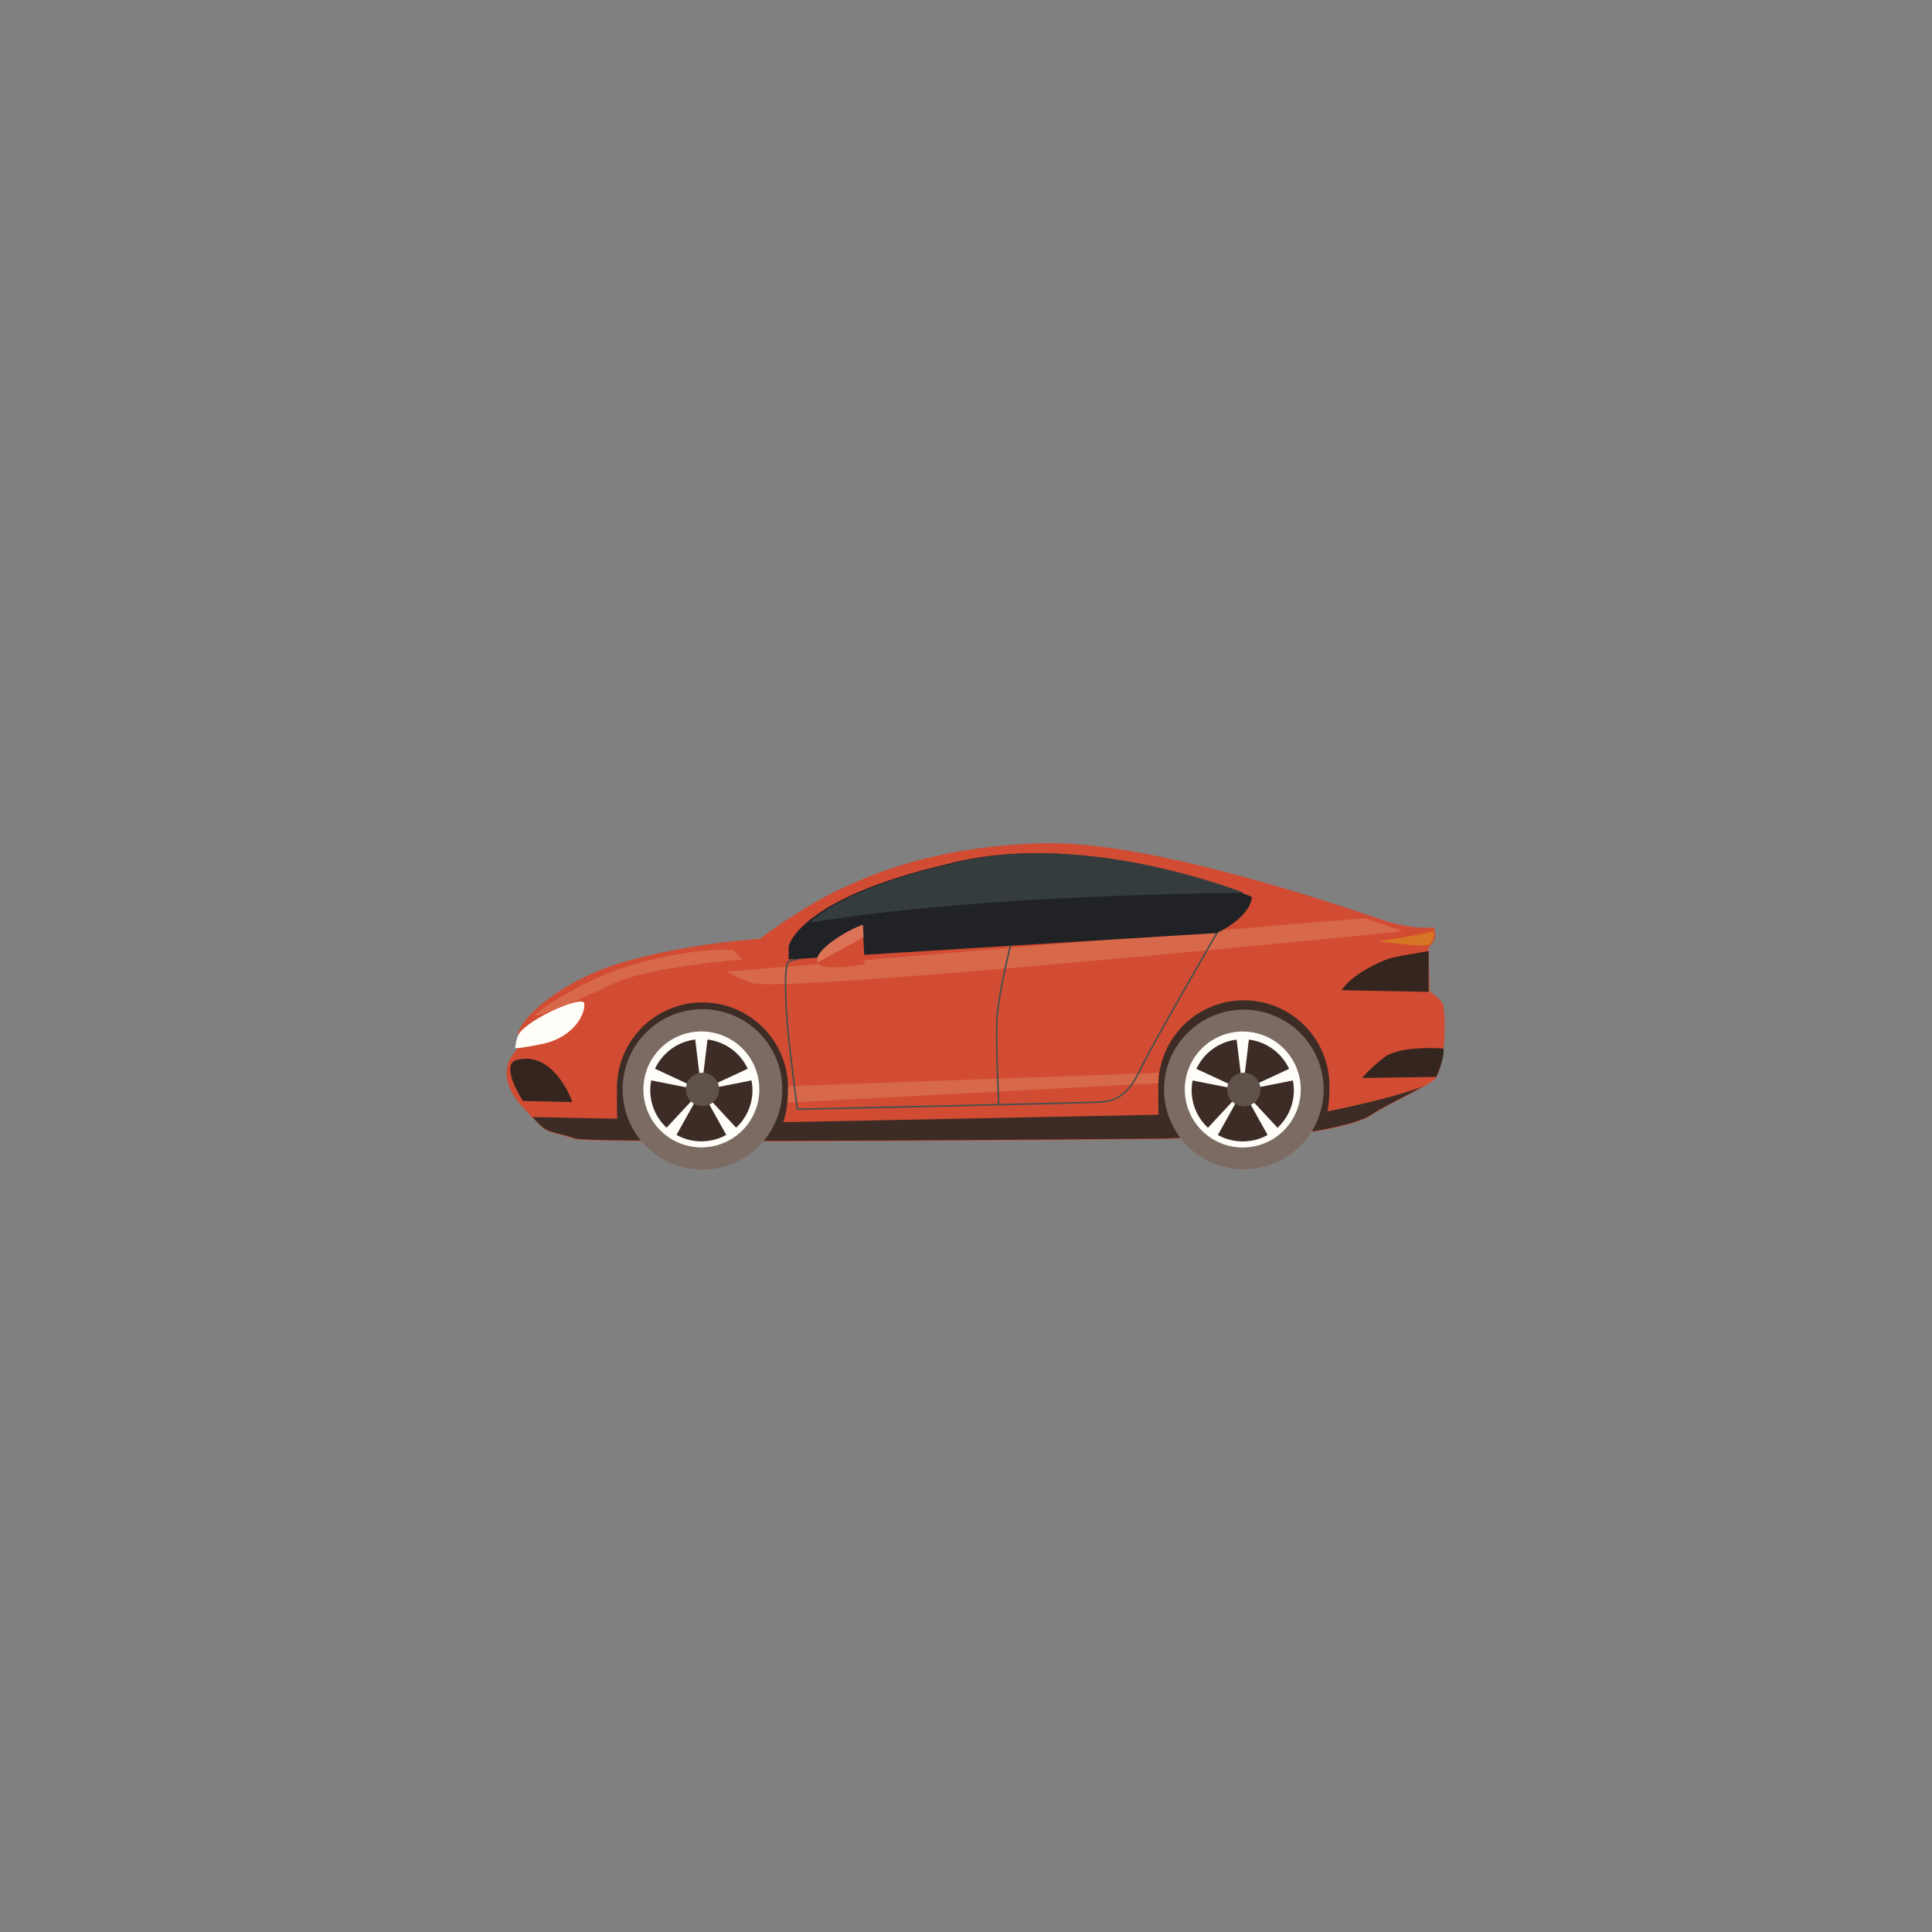 <?xml version="1.0" standalone="no"?><!DOCTYPE svg PUBLIC "-//W3C//DTD SVG 1.1//EN" "http://www.w3.org/Graphics/SVG/1.1/DTD/svg11.dtd"><svg t="1704261758938" class="icon" viewBox="0 0 1024 1024" version="1.1" xmlns="http://www.w3.org/2000/svg" p-id="30295" width="800" height="800" xmlns:xlink="http://www.w3.org/1999/xlink"><rect x="0" y="0" width="1024" height="1024" fill="#808080" stroke="none"/><path d="M759.983 491.561s-10.95 1.614-28.8-4.471c-17.85-6.076-120.221-41.536-177.68-40.153-56.191 1.35-90.466 15.816-109.937 25.152-19.471 9.32-40.976 25.556-40.976 25.556s-32.859 1.622-68.969 11.37c-36.102 9.732-59.221 31.632-59.221 40.145 0 8.53-1.21 8.118-1.21 8.118s-12.951 11.732 4.265 30.018l2.495 2.668c11.419 12.177 7.69 8.241 25.086 13.766 8.966 2.849 312.869 0 312.869 0l78.8-3.952s22.814-3.647 29.821-8.521c6.998-4.874 28.94-14.894 33.46-18.862 5.664-4.973 6.644-28.857 5.072-39.248-0.51-3.343-7.311-7.558-7.311-7.558l-0.601-23.481s5.475-3.853 2.84-10.547z" fill="#D14C32" p-id="30296"></path><path d="M757.217 504.109s-18.623 2.906-22.337 4.421c-19.422 7.912-23.736 16.302-23.736 16.302l46.073 0.881v-21.604zM765.03 555.739s-23.003-1.885-31.525 4.825c-8.513 6.685-11.551 10.794-11.551 10.794l39.346-0.576c0-0.008 4.685-10.563 3.73-15.042zM303.149 583.526s-9.55-26.832-29.203-21.76c-9.435 2.437 3.194 21.76 3.194 21.76l26.009 0.601" fill="#34251E" p-id="30297"></path><path d="M723.469 486.613l20.072 7.015s-330.101 33.163-345.003 27.367c-14.91-5.771-12.778-6.068-12.778-6.068l337.708-28.314z" fill="#D8684A" p-id="30298"></path><path d="M418.002 594.723l285.592-5.673s32.496-6.298 50.65-13.231c-8.365 4.734-22.394 11.461-27.729 15.165-6.998 4.866-29.821 8.521-29.821 8.521l-78.791 3.944s-303.911 2.849-312.869 0c-16.137-5.113-14.12-2.108-22.831-11.37l135.798 2.643z" fill="#3D2C25" p-id="30299"></path><path d="M614.281 595.134c-0.478-6.175-0.338-13.041-0.338-19.01a45.34 45.34 0 1 1 90.672 0c0 7.015-0.617 13.329-2.676 19.01H614.281z" fill="#3D2C25" p-id="30300"></path><path d="M659.267 577.45m-42.294 0a42.294 42.294 0 1 0 84.588 0 42.294 42.294 0 1 0-84.588 0Z" fill="#7B6B63" p-id="30301"></path><path d="M658.69 577.466m-30.726 0a30.726 30.726 0 1 0 61.452 0 30.726 30.726 0 1 0-61.452 0Z" fill="#FEFDF8" p-id="30302"></path><path d="M685.761 577.902c0 7.838-3.334 14.894-8.653 19.834l-18.426-19.834 26.577-5.22c0.329 1.696 0.502 3.45 0.502 5.22zM658.682 604.973c-4.783 0-9.271-1.235-13.173-3.417l13.173-23.654 13.173 23.654a26.89 26.89 0 0 1-13.173 3.417z" fill="#3D2C25" p-id="30303"></path><path d="M655.438 551.029l3.252 26.881-24.56-11.395a27.046 27.046 0 0 1 21.307-15.487zM683.25 566.516l-24.56 11.395 3.252-26.881a27.071 27.071 0 0 1 21.307 15.487z" fill="#3D2C25" p-id="30304"></path><path d="M658.682 577.902l-18.426 19.834a27.005 27.005 0 0 1-8.143-25.054l26.568 5.22z" fill="#3D2C25" p-id="30305"></path><path d="M659.267 577.466m-8.818 0a8.818 8.818 0 1 0 17.635 0 8.818 8.818 0 1 0-17.635 0Z" fill="#5E524A" p-id="30306"></path><path d="M613.927 568.632l-199.572 7.179v8.777l199.638-10.489z" fill="#D8684A" p-id="30307"></path><path d="M760.082 493.315s0.247 6.175-2.865 7.509c-3.12 1.317-26.643-1.927-26.643-1.927s28.8-4.372 29.508-5.582z" fill="#D67524" p-id="30308"></path><path d="M273.074 555.385s0.478-5.228 2.025-7.509c5.681-8.315 33.377-20.295 34.489-16.228 1.111 4.051-4.084 18.105-22.806 21.801-14.861 2.947-13.708 1.935-13.708 1.935z" fill="#FEFDF8" p-id="30309"></path><path d="M327.33 595.085c-0.469-6.175-0.338-13.041-0.338-19.027a45.34 45.34 0 0 1 90.672 0c0 7.015-0.609 13.346-2.668 19.027H327.33z" fill="#3D2C25" p-id="30310"></path><path d="M372.324 577.384m-42.286 0a42.286 42.286 0 1 0 84.571 0 42.286 42.286 0 1 0-84.571 0Z" fill="#7B6B63" p-id="30311"></path><path d="M371.74 577.417m-30.726 0a30.726 30.726 0 1 0 61.452 0 30.726 30.726 0 1 0-61.452 0Z" fill="#FEFDF8" p-id="30312"></path><path d="M398.819 577.861c0 7.822-3.326 14.894-8.653 19.834l-18.426-19.834 26.577-5.22c0.321 1.688 0.502 3.441 0.502 5.22z" fill="#3D2C25" p-id="30313"></path><path d="M371.74 604.932c-4.783 0-9.271-1.235-13.173-3.417l13.173-23.654 13.181 23.654a27.005 27.005 0 0 1-13.181 3.417z" fill="#3D2C25" p-id="30314"></path><path d="M368.488 550.98l3.252 26.881-24.56-11.403a27.062 27.062 0 0 1 21.307-15.478zM396.299 566.458l-24.56 11.403 3.252-26.881a27.054 27.054 0 0 1 21.307 15.478zM371.74 577.861l-18.426 19.834a27.029 27.029 0 0 1-8.143-25.054l26.568 5.22z" fill="#3D2C25" p-id="30315"></path><path d="M372.324 577.417m-8.826 0a8.826 8.826 0 1 0 17.652 0 8.826 8.826 0 1 0-17.652 0Z" fill="#5E524A" p-id="30316"></path><path d="M422.209 588.35l-0.041-0.362c-0.049-0.313-4.051-31.994-4.923-41.215-0.296-3.219-2.857-31.558 0.049-36.926 2.511-4.611 134.398-21.711 149.432-23.637h70.188l0.123 0.115 8.447 8.134-0.165 0.272c-0.338 0.593-34.159 58.867-40.45 72.09-4.899 10.275-10.506 17.232-21.958 17.718-12.317 0.543-158.867 3.779-160.341 3.812h-0.362z m144.566-101.326c-58.571 7.542-146.592 19.957-148.757 23.218-2.264 4.182-1.029 24.872 0.049 36.448 0.823 8.67 4.413 37.23 4.866 40.82 8.274-0.173 147.95-3.26 159.962-3.795 9.699-0.42 15.454-5.096 21.242-17.257 6.076-12.77 37.766-67.446 40.318-71.867l-7.863-7.575h-69.817z" fill="#484F4E" p-id="30317"></path><path d="M528.952 585.23c-0.016-0.288-1.531-30.01-1.021-44.072 0.51-13.774 7.854-42.59 7.929-42.878l0.807 0.198c-0.082 0.288-7.402 29.014-7.904 42.714-0.51 14.029 0.996 43.702 1.013 44.006l-0.823 0.033z" fill="#484F4E" p-id="30318"></path><path d="M393.969 508.53s-50.091 3.631-69.513 13.157c-19.439 9.509-38.803 16.359-38.803 16.359h-2.577s22.057-17.495 50.049-26.009c27.985-8.521 48.024-8.67 48.024-8.67h7.352c-0.008 0 4.397 5.014 5.467 5.162z" fill="#D8684A" p-id="30319"></path><path d="M663.531 475.367s-87.527-36.819-160.744-17.553c-79.911 18.508-84.785 43.718-84.785 43.718v6.998l226.972-13.996c0-0.008 17.578-7.986 18.558-19.167z" fill="#202226" p-id="30320"></path><path d="M428.787 489.05c10.259-8.925 31.508-21.085 75.342-31.237 62.21-16.376 134.728 7.739 155.138 15.363-71.365 0.889-160.925 4.578-230.479 15.874z" fill="#343C3E" p-id="30321"></path><path d="M457.299 490.779l0.996 20.287s-24.988 4.652-24.988-1.63c0-6.282 16.787-16.425 23.991-18.656z" fill="#D14C32" p-id="30322"></path><path d="M433.447 510.061a2.058 2.058 0 0 1-0.412-1.227c0-6.29 17.043-16.433 24.345-18.665l0.329 6.628-24.263 13.264z" fill="#DC7357" p-id="30323"></path></svg>